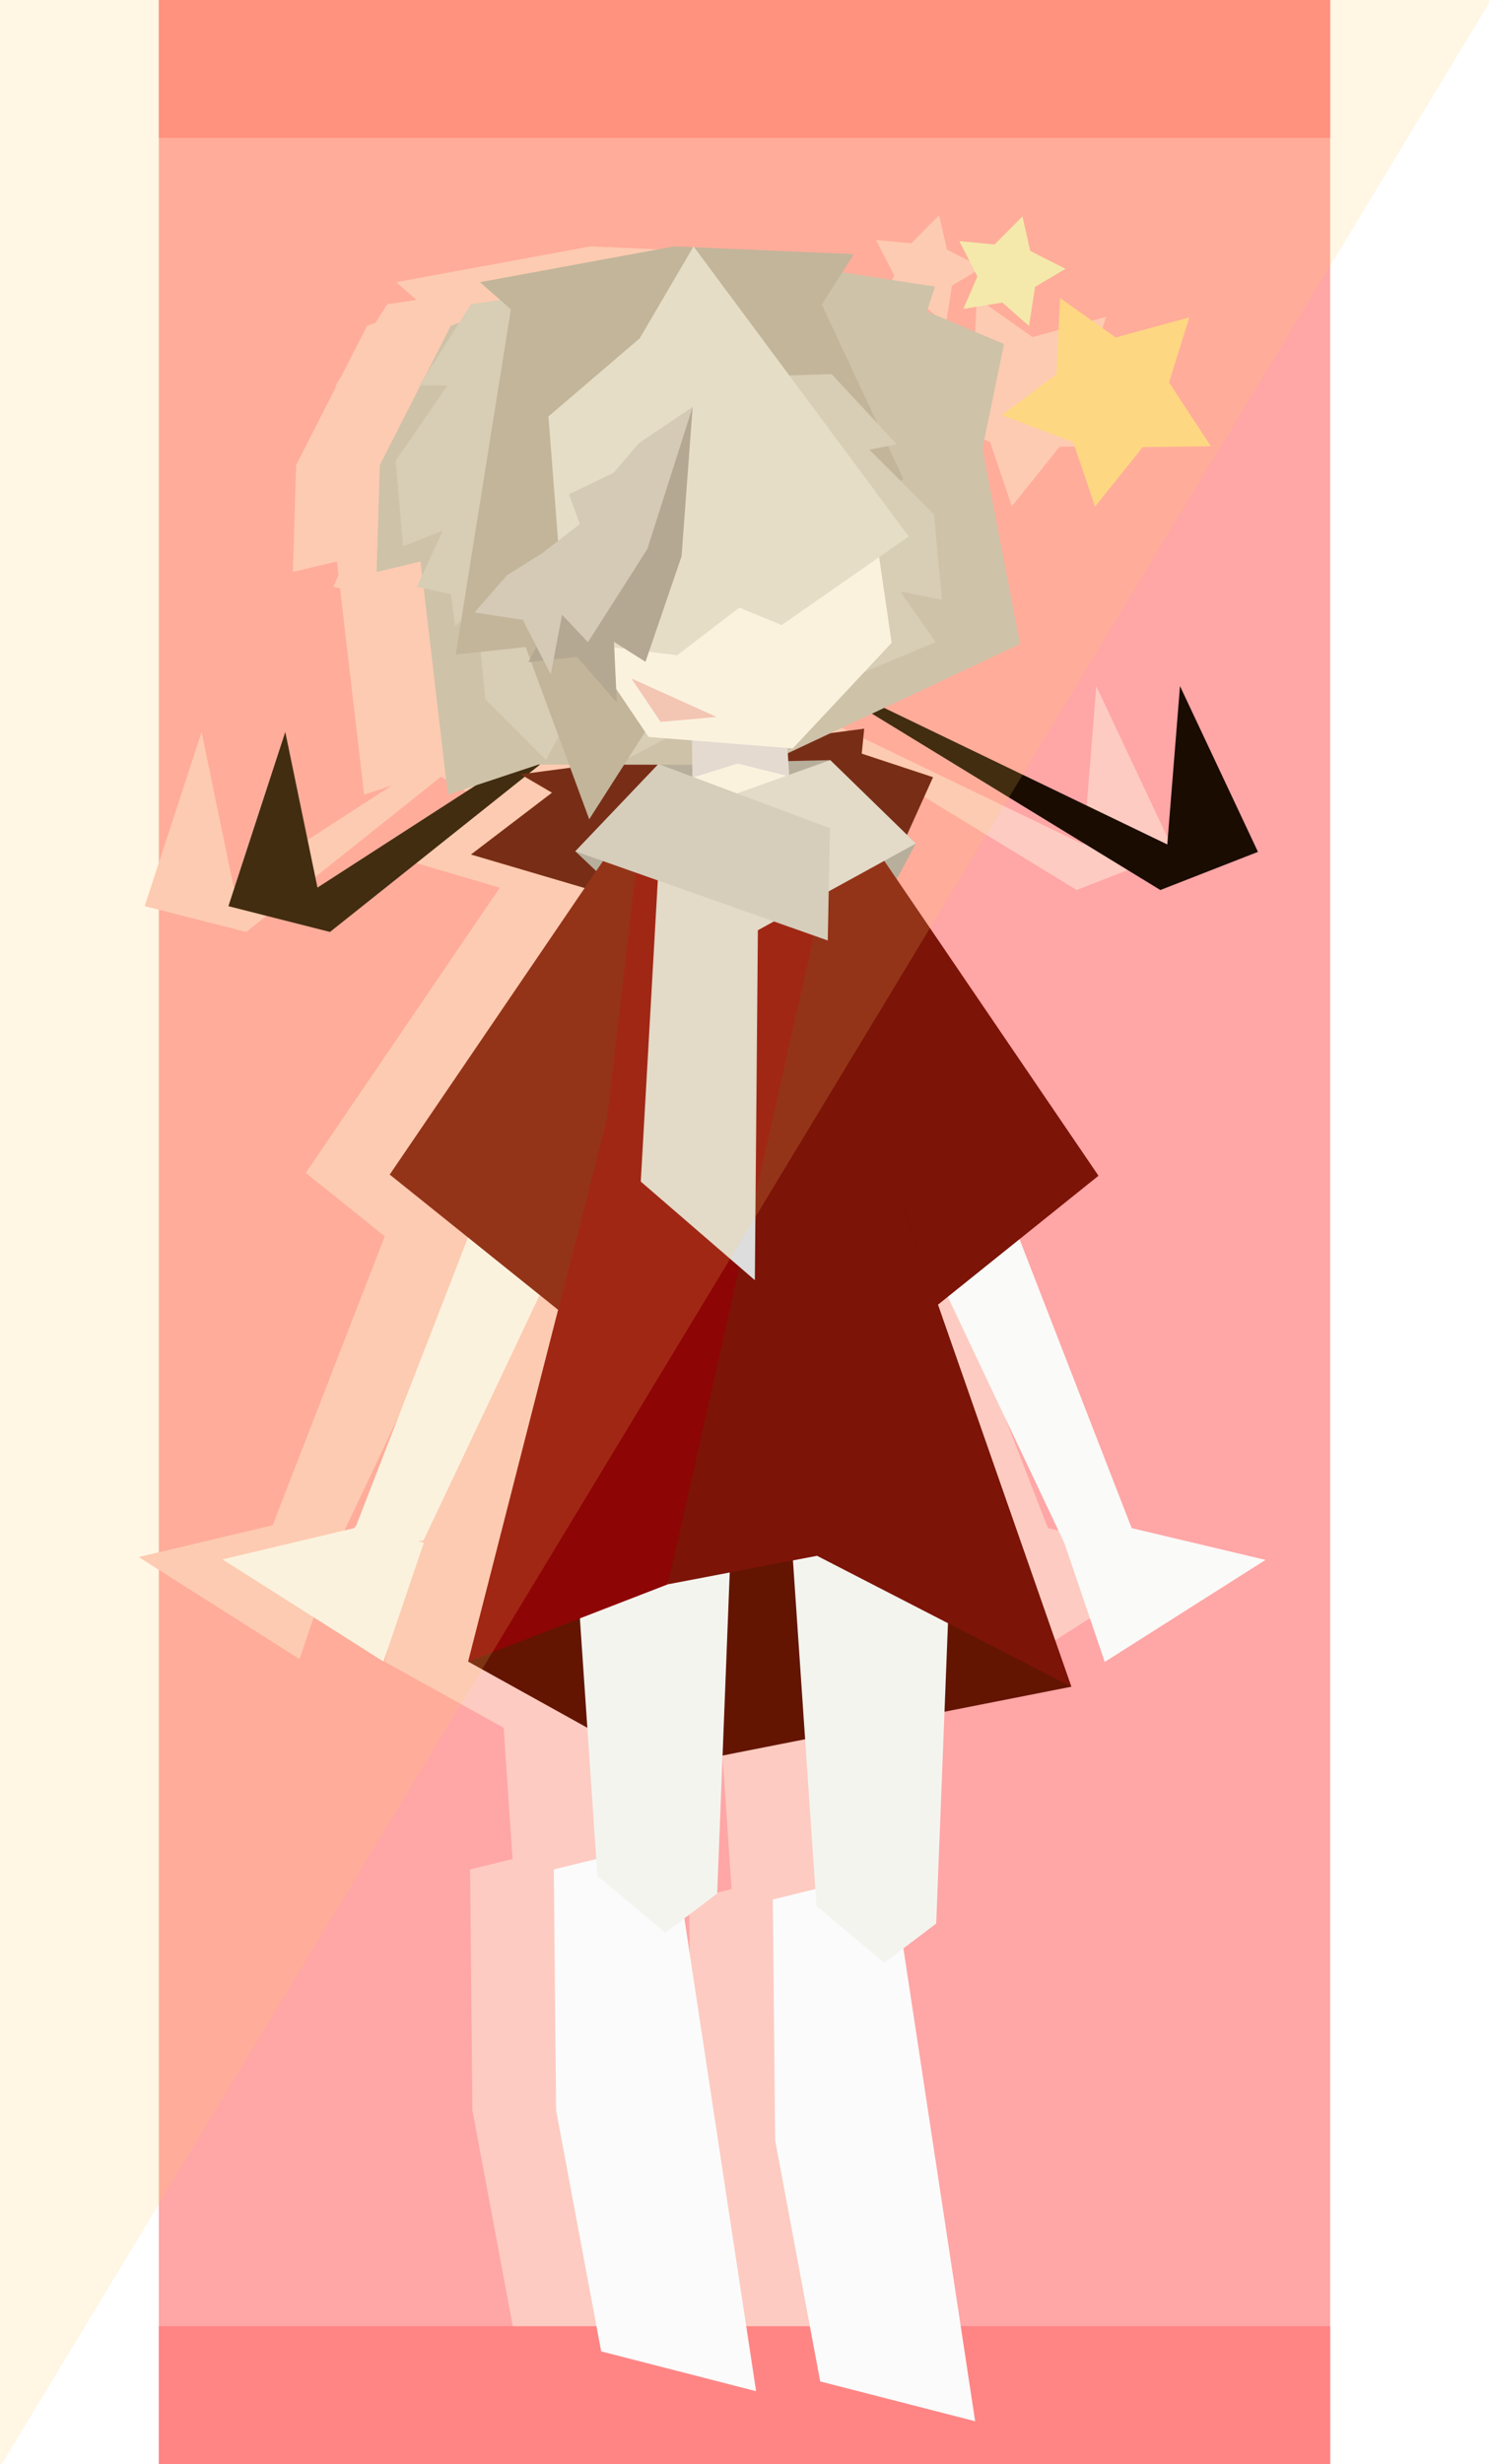 <?xml version="1.0" encoding="UTF-8" standalone="no"?>
<!-- Created with Inkscape (http://www.inkscape.org/) -->

<svg
   width="308.923mm"
   height="510.962mm"
   viewBox="0 0 308.923 510.962"
   version="1.1"
   id="svg5"
   inkscape:version="1.1 (c68e22c387, 2021-05-23)"
   sodipodi:docname="гэфт.svg"
   xmlns:inkscape="http://www.inkscape.org/namespaces/inkscape"
   xmlns:sodipodi="http://sodipodi.sourceforge.net/DTD/sodipodi-0.dtd"
   xmlns="http://www.w3.org/2000/svg"
   xmlns:svg="http://www.w3.org/2000/svg">
  <sodipodi:namedview
     id="namedview7"
     pagecolor="#505050"
     bordercolor="#ffffff"
     borderopacity="1"
     inkscape:pageshadow="0"
     inkscape:pageopacity="0"
     inkscape:pagecheckerboard="1"
     inkscape:document-units="mm"
     showgrid="false"
     inkscape:zoom="0.47433592"
     inkscape:cx="674.07648"
     inkscape:cy="1003.8302"
     inkscape:window-width="2004"
     inkscape:window-height="1406"
     inkscape:window-x="-11"
     inkscape:window-y="-11"
     inkscape:window-maximized="1"
     inkscape:current-layer="layer1"
     inkscape:rotation="-1" />
  <defs
     id="defs2" />
  <g
     inkscape:label="Слой 1"
     inkscape:groupmode="layer"
     id="layer1"
     transform="translate(51.553,24.471)">
    <rect
       style="fill:#ffffff;fill-opacity:1;stroke-width:6.484"
       id="rect52514"
       width="308.923"
       height="510.962"
       x="-51.553"
       y="-24.471"
       inkscape:export-filename="C:\Users\User_hw\3D Objects\le gifte de yuntherione.png"
       inkscape:export-xdpi="101.80644"
       inkscape:export-ydpi="101.80644" />
    <rect
       style="fill:#ffa6a6;fill-opacity:1;stroke-width:5.751"
       id="rect52514-8"
       width="243.015"
       height="510.962"
       x="-18.598"
       y="-24.471" />
    <path
       id="path51583-6"
       style="fill:#fdcbc1;fill-opacity:1;stroke-width:6.414"
       inkscape:transform-center-x="1.5431607"
       inkscape:transform-center-y="-1.7056441"
       d="m 143.292,20.142 -5.785,5.847 -7.313,-0.675 3.773,7.308 -2.902,6.746 8.116,-1.33 5.52,4.844 1.243,-8.13 6.313,-3.752 -7.348,-3.695 z m -72.376,6.488 -40.268,7.413 4.199,3.68 -6.071,0.906 -2.432,3.823 -1.725,0.612 -5.406,10.599 -1.121,1.763 0.221,0.003 -8.431,16.529 -0.666,22.18 9.12,-2.18 0.336,2.877 -1.095,2.384 1.41,0.31 5.008,42.793 5.759,-1.914 -32.81,21.18 -6.679,-32.265 -11.799,36.12 21.076,5.345 40.4,-32.18 5.652,3.302 -16.811,12.821 23.355,6.883 -40.251,59.141 16.386,13.154 -23.266,59.915 -27.777,6.59 33.36,21.162 8.368,-24.633 24.193,-51.089 3.796,3.047 -18.731,73.2 24.717,13.718 1.852,27.212 -8.812,2.162 0.48,49.946 9.351,49.996 32.143,8.257 -14.884,-98.059 6.807,-5.151 1.12,-28.608 17.126,-3.378 2.115,31.066 -8.812,2.162 0.48,49.946 9.351,49.996 32.143,8.257 -14.884,-98.059 6.807,-5.151 1.719,-43.921 26.306,-5.189 -27.67,-79.213 2.049,-1.645 24.193,51.089 8.368,24.634 33.36,-21.162 -27.777,-6.59 -23.266,-59.914 16.386,-13.154 -41.861,-61.505 3.962,-7.387 -1.834,-1.786 5.411,-11.971 -14.798,-4.887 0.513,-5.179 -6.985,0.928 8.586,-4.037 59.84,36.572 20.253,-7.912 -16.177,-34.382 -2.636,32.843 -58.739,-28.315 28.191,-13.254 -7.816,-40.468 4.493,-21.736 -16.005,-6.762 1.688,-5.143 -19.243,-2.962 2.387,-3.766 -33.111,-1.426 -0.134,-0.18 -0.1,0.17 z m 80.186,10.636 -0.744,15.819 -11.333,8.456 14.815,5.596 4.54,13.391 9.9,-12.36 14.139,-0.18 -8.697,-13.235 4.199,-13.502 -15.275,4.181 z M 43.126,134.071 l 6.012,0.009 0.241,0.653 -8.5,1.129 z" />
    <rect
       style="fill:#ff8585;fill-opacity:1;stroke-width:1.36"
       id="rect52514-8-6"
       width="243.015"
       height="28.582"
       x="-18.598"
       y="-24.471" />
    <rect
       style="fill:#ff8585;fill-opacity:1;stroke-width:1.36"
       id="rect52514-8-6-1"
       width="243.015"
       height="28.582"
       x="-18.598"
       y="457.908" />
    <path
       id="path51583"
       style="fill:#1a0c00;fill-opacity:1;stroke-width:6.414"
       inkscape:transform-center-x="1.5431607"
       inkscape:transform-center-y="-1.7056441"
       d="M 16.911,168.789 -4.165,163.443 7.634,127.323 14.313,159.588 88.939,111.415 Z"
       sodipodi:nodetypes="cccccc" />
    <path
       id="path51583-8"
       style="fill:#1a0c00;fill-opacity:1;stroke-width:6.414"
       inkscape:transform-center-x="-0.9895957"
       inkscape:transform-center-y="-0.5796941"
       d="m 189.185,160.094 20.253,-7.912 -16.177,-34.383 -2.636,32.843 -80.012,-38.57 z"
       sodipodi:nodetypes="cccccc" />
    <path
       id="path27404"
       style="fill:#5c0d06;fill-opacity:1;stroke-width:28.77"
       inkscape:transform-center-x="11.68882"
       inkscape:transform-center-y="2.623907"
       d="m 124.365,175.784 -78.212,-23.053 16.811,-12.821 -6.521,-3.81 71.302,-9.47 -0.513,5.179 14.798,4.886 z"
       sodipodi:nodetypes="cccccccc" />
    <path
       id="rect28618-6"
       style="fill:#fafaf8;stroke-width:6.414"
       d="m 136.033,170.869 -17.232,6.406 26.066,66.703 24.414,51.555 18.768,3.389 -4.816,-6.508 z"
       sodipodi:nodetypes="ccccccc" />
    <path
       id="rect45876"
       style="fill:#a8a8a8;fill-opacity:1;stroke-width:6.414"
       d="m 85.061,133.965 35.634,-0.806 17.758,17.296 -8.838,16.476 -46.489,-0.369 -15.313,-14.498 z"
       sodipodi:nodetypes="ccccccc" />
    <path
       id="path28186-8"
       style="fill:#7c1408;fill-opacity:1;stroke-width:6.414"
       inkscape:transform-center-x="-9.4825559"
       inkscape:transform-center-y="-8.2080294"
       d="m 123.523,141.725 4.541,116.385 48.288,-38.765 z"
       sodipodi:nodetypes="cccc" />
    <path
       id="path30710-6"
       style="fill:#fafaf8;stroke-width:6.414"
       inkscape:transform-center-x="-1.463368"
       inkscape:transform-center-y="2.4158205"
       d="m 169.28,295.533 8.369,24.633 33.36,-21.162 -27.777,-6.59 z"
       sodipodi:nodetypes="ccccc" />
    <path
       id="rect28618"
       style="fill:#fafaf8;stroke-width:6.414"
       transform="rotate(23.116)"
       d="m 130.839,129.293 18.364,-0.874 2.213,71.581 -2.213,57 -15.931,10.485 1.875,-7.876 z"
       sodipodi:nodetypes="ccccccc" />
    <path
       id="rect16418"
       style="fill:#631502;fill-opacity:1;stroke-width:5.402"
       d="m 74.37,207.612 61.286,17.344 35.053,100.346 -85.398,16.846 -39.725,-22.047 z"
       sodipodi:nodetypes="cccccc" />
    <path
       id="rect36668"
       style="fill:#fbfbfb;fill-opacity:1;stroke-width:6.414"
       d="m 63.342,363.192 27.989,-6.865 -1.114,15.596 15.098,99.467 -32.143,-8.257 -9.351,-49.996 z"
       sodipodi:nodetypes="ccccccc" />
    <path
       id="rect32753"
       style="fill:#f4f4ef;stroke-width:6.414"
       d="m 66.809,282.498 33.782,0.056 -3.352,85.627 -10.784,8.159 -14.062,-11.813 z"
       sodipodi:nodetypes="cccccc" />
    <path
       id="rect36668-9"
       style="fill:#fbfbfb;fill-opacity:1;stroke-width:6.414"
       d="m 108.786,369.423 27.989,-6.865 -1.114,15.596 15.098,99.467 -32.143,-8.257 -9.351,-49.996 z"
       sodipodi:nodetypes="ccccccc" />
    <path
       id="rect32753-6"
       style="fill:#f4f4ef;stroke-width:6.414"
       d="m 112.253,288.728 33.782,0.056 -3.352,85.627 -10.784,8.159 -14.062,-11.813 z"
       sodipodi:nodetypes="cccccc" />
    <path
       style="color:#000000;fill:#7c1408;fill-opacity:1;stroke-width:5.402;-inkscape-stroke:none"
       d="m 123.722,141.135 -11.519,-4.593 -25.202,167.527 30.957,-5.914 52.75,27.147 -35.053,-100.346 z"
       id="rect15668-5"
       sodipodi:nodetypes="ccccccc" />
    <path
       id="path28186"
       style="fill:#7c1408;fill-opacity:1;stroke-width:24.242"
       inkscape:transform-center-x="9.4825559"
       inkscape:transform-center-y="-8.2080294"
       transform="scale(0.265)"
       d="M 310.242,533.422 293.081,973.304 110.574,826.791 Z"
       sodipodi:nodetypes="cccc" />
    <path
       style="color:#000000;fill:#8d0505;fill-opacity:1;stroke-width:5.402;-inkscape-stroke:none"
       d="m 82.085,141.135 10.015,-4.343 20.104,-0.25 11.519,4.593 L 87.002,304.069 45.586,320.1 74.37,207.612 Z"
       id="rect15668"
       sodipodi:nodetypes="cccccccc" />
    <path
       id="rect2584"
       style="fill:#c4c0b7;stroke-width:6.204"
       d="m 27.25,71.959 14.738,-28.894 46.298,-16.435 54.151,8.334 -1.688,5.143 16.005,6.763 -4.493,21.735 7.816,40.469 -53.315,25.067 -46.585,-0.07 -18.812,6.252 -5.66,-48.363 -9.12,2.18 z"
       sodipodi:nodetypes="cccccccccccccc" />
    <path
       id="rect5427-0"
       style="fill:#d0cdc6;stroke-width:6.414"
       d="m 73.249,34.584 -27.104,4.046 -10.685,16.797 5.785,0.07 -10.734,15.595 1.573,17.738 8.193,-3.219 -5.331,11.608 20.612,4.522 z"
       sodipodi:nodetypes="cccccccccc" />
    <path
       id="rect5427-0-6"
       style="fill:#d0cdc6;stroke-width:6.414"
       d="m 58.468,65.116 -18.191,20.496 2.584,19.739 4.481,-3.659 1.775,18.849 12.589,12.595 4.218,-7.726 3.36,12.323 18.71,-9.759 z"
       sodipodi:nodetypes="cccccccccc" />
    <path
       id="rect3919"
       style="fill:#b5b0a5;stroke-width:6.414"
       d="m 48.018,34.044 40.268,-7.414 37.295,1.607 -6.634,10.462 16.921,36.147 L 97.252,103.908 70.694,145.42 57.513,109.701 43.001,111.251 54.448,39.679 Z"
       sodipodi:nodetypes="ccccccccccc" />
    <path
       id="rect5427"
       style="fill:#d0cdc6;stroke-width:6.414"
       d="m 93.58,54.016 27.388,-0.931 13.551,14.583 -5.676,1.117 13.382,13.392 1.667,17.73 -8.64,-1.681 7.346,10.45 -19.452,8.181 z"
       sodipodi:nodetypes="cccccccccc" />
    <path
       id="rect6506"
       style="fill:#dedde7;stroke-width:6.64"
       d="m 91.853,112.073 h 18.759 l 1.591,24.469 -20.104,0.25 z"
       sodipodi:nodetypes="ccccc" />
    <path
       id="rect11740"
       style="fill:#fafaf8;stroke-width:6.096"
       d="m 92.1,136.792 v 0 l 9.376,-2.927 10.727,2.677 v 0 l -6.842,12.347 z"
       sodipodi:nodetypes="ccccccc" />
    <path
       sodipodi:type="star"
       style="fill:#fafaf8;fill-opacity:1;stroke-width:24.242"
       id="path846"
       inkscape:flatsided="true"
       sodipodi:sides="7"
       sodipodi:cx="395.39499"
       sodipodi:cy="196.06903"
       sodipodi:r1="130.94897"
       sodipodi:r2="65.474495"
       sodipodi:arg1="1.2922707"
       sodipodi:arg2="1.7410697"
       inkscape:rounded="0"
       inkscape:randomized="0"
       d="M 431.398,321.971 319.408,302.716 264.638,203.153 308.33,98.256 417.585,67.014 l 92.545,65.939 6.148,113.467 z"
       transform="matrix(0.263,-0.024,0.024,0.263,-8.257,56.408)"
       inkscape:transform-center-x="3.6316138"
       inkscape:transform-center-y="3.7998213" />
    <path
       id="rect1844"
       style="fill:#e1e1db;fill-opacity:1;stroke-width:6.576"
       d="m 62.23,61.889 18.928,-16.187 11.179,-19.073 44.659,60.151 -26.371,18.36 -8.792,-3.612 -12.894,9.887 -23.101,-2.887 z"
       sodipodi:nodetypes="ccccccccc" />
    <path
       id="path9424"
       style="fill:#a5a19d;fill-opacity:1;stroke-width:7.817"
       inkscape:transform-center-x="0.13010186"
       inkscape:transform-center-y="-0.32654237"
       d="m 83.141,69.949 9.012,-10.047 -2.303,30.992 -7.482,21.885 -6.536,-4.145 0.587,12.596 -8.247,-9.496 -10.091,1.106 4.781,-9.229 6.088,-6.38 6.127,-7.78 -3.614,-5.406 7.937,-6.706 z"
       sodipodi:nodetypes="cccccccccccccc" />
    <path
       id="path9424-4"
       style="fill:#cccac8;fill-opacity:1;stroke-width:7.817"
       inkscape:transform-center-x="-0.9194839"
       inkscape:transform-center-y="1.9927737"
       d="m 81.088,67.346 11.065,-7.443 -9.402,29.474 -12.319,19.317 -5.381,-5.691 -2.344,12.368 -5.804,-11.318 -10.044,-1.505 6.772,-7.731 7.381,-4.633 7.742,-5.982 -2.256,-6.167 9.25,-4.477 z"
       sodipodi:nodetypes="cccccccccccccc" />
    <path
       id="path30710"
       style="fill:#fafaf8;stroke-width:24.242"
       inkscape:transform-center-x="1.4633681"
       inkscape:transform-center-y="2.4158205"
       transform="matrix(0.265,0,0,0.265,-5.089,-7.941)"
       d="M 156.535,1144.758 124.905,1237.861 -1.18,1157.879 103.805,1132.971 Z"
       sodipodi:nodetypes="ccccc" />
    <path
       id="rect39157-5"
       style="fill:#dddddd;fill-opacity:1;stroke-width:9.33"
       d="m 120.695,133.158 -35.07,12.501 -4.236,74.895 23.668,20.449 0.628,-72.568 32.77,-17.981 z"
       sodipodi:nodetypes="ccccccc" />
    <path
       id="rect39157"
       style="fill:#cecece;fill-opacity:1;stroke-width:9.33"
       d="m 85.061,133.965 35.581,13.303 -0.459,23.288 -52.37,-18.493 z"
       sodipodi:nodetypes="ccccc" />
    <path
       id="path49037"
       style="fill:#f0c4c4;fill-opacity:1;stroke-width:6.414"
       inkscape:transform-center-x="-0.60979192"
       inkscape:transform-center-y="1.2833225"
       d="m 85.509,125.233 -6.064,-9.006 17.668,7.97 z"
       sodipodi:nodetypes="cccc" />
    <path
       sodipodi:type="star"
       style="fill:#f2efb9;fill-opacity:1;stroke-width:24.242"
       id="path55366"
       inkscape:flatsided="false"
       sodipodi:sides="5"
       sodipodi:cx="615.60876"
       sodipodi:cy="240.50348"
       sodipodi:r1="83.613876"
       sodipodi:r2="44.644577"
       sodipodi:arg1="-1.0471976"
       sodipodi:arg2="-0.49509649"
       inkscape:rounded="0"
       inkscape:randomized="0"
       d="m 657.416,168.092 -2.523,51.2 42.503,38.596 -49.474,13.422 -23.573,52.349 -28.054,-42.905 -57.072,-6.242 32.136,-39.939 -11.7,-56.207 47.915,18.221 z"
       transform="matrix(0.138,-0.038,0.038,0.138,63.473,22.189)"
       inkscape:transform-center-x="2.54038"
       inkscape:transform-center-y="-0.064104354" />
    <path
       sodipodi:type="star"
       style="fill:#fed989;fill-opacity:1;stroke-width:24.242"
       id="path55366-7"
       inkscape:flatsided="false"
       sodipodi:sides="5"
       sodipodi:cx="615.60876"
       sodipodi:cy="240.50348"
       sodipodi:r1="83.613876"
       sodipodi:r2="44.644577"
       sodipodi:arg1="-1.0471976"
       sodipodi:arg2="-0.49509649"
       inkscape:rounded="0"
       inkscape:randomized="0"
       transform="matrix(0.267,0.069,-0.069,0.267,31.261,-48.9)"
       inkscape:transform-center-x="6.9824453"
       d="m 657.416,168.092 -2.523,51.2 42.503,38.596 -49.474,13.422 -23.573,52.349 -28.054,-42.905 -57.072,-6.242 32.136,-39.939 -11.7,-56.207 47.915,18.221 z"
       inkscape:transform-center-y="-1.8773077" />
    <path
       id="path56562"
       style="opacity:0.174;fill:#fecd65;fill-opacity:1;stroke-width:24.242"
       inkscape:transform-center-x="-2.9753767"
       inkscape:transform-center-y="3.9581384"
       d="M -194.844,1838.705 V -92.49 H 972.74 Z"
       sodipodi:nodetypes="cccc"
       transform="scale(0.265)" />
  </g>
</svg>
